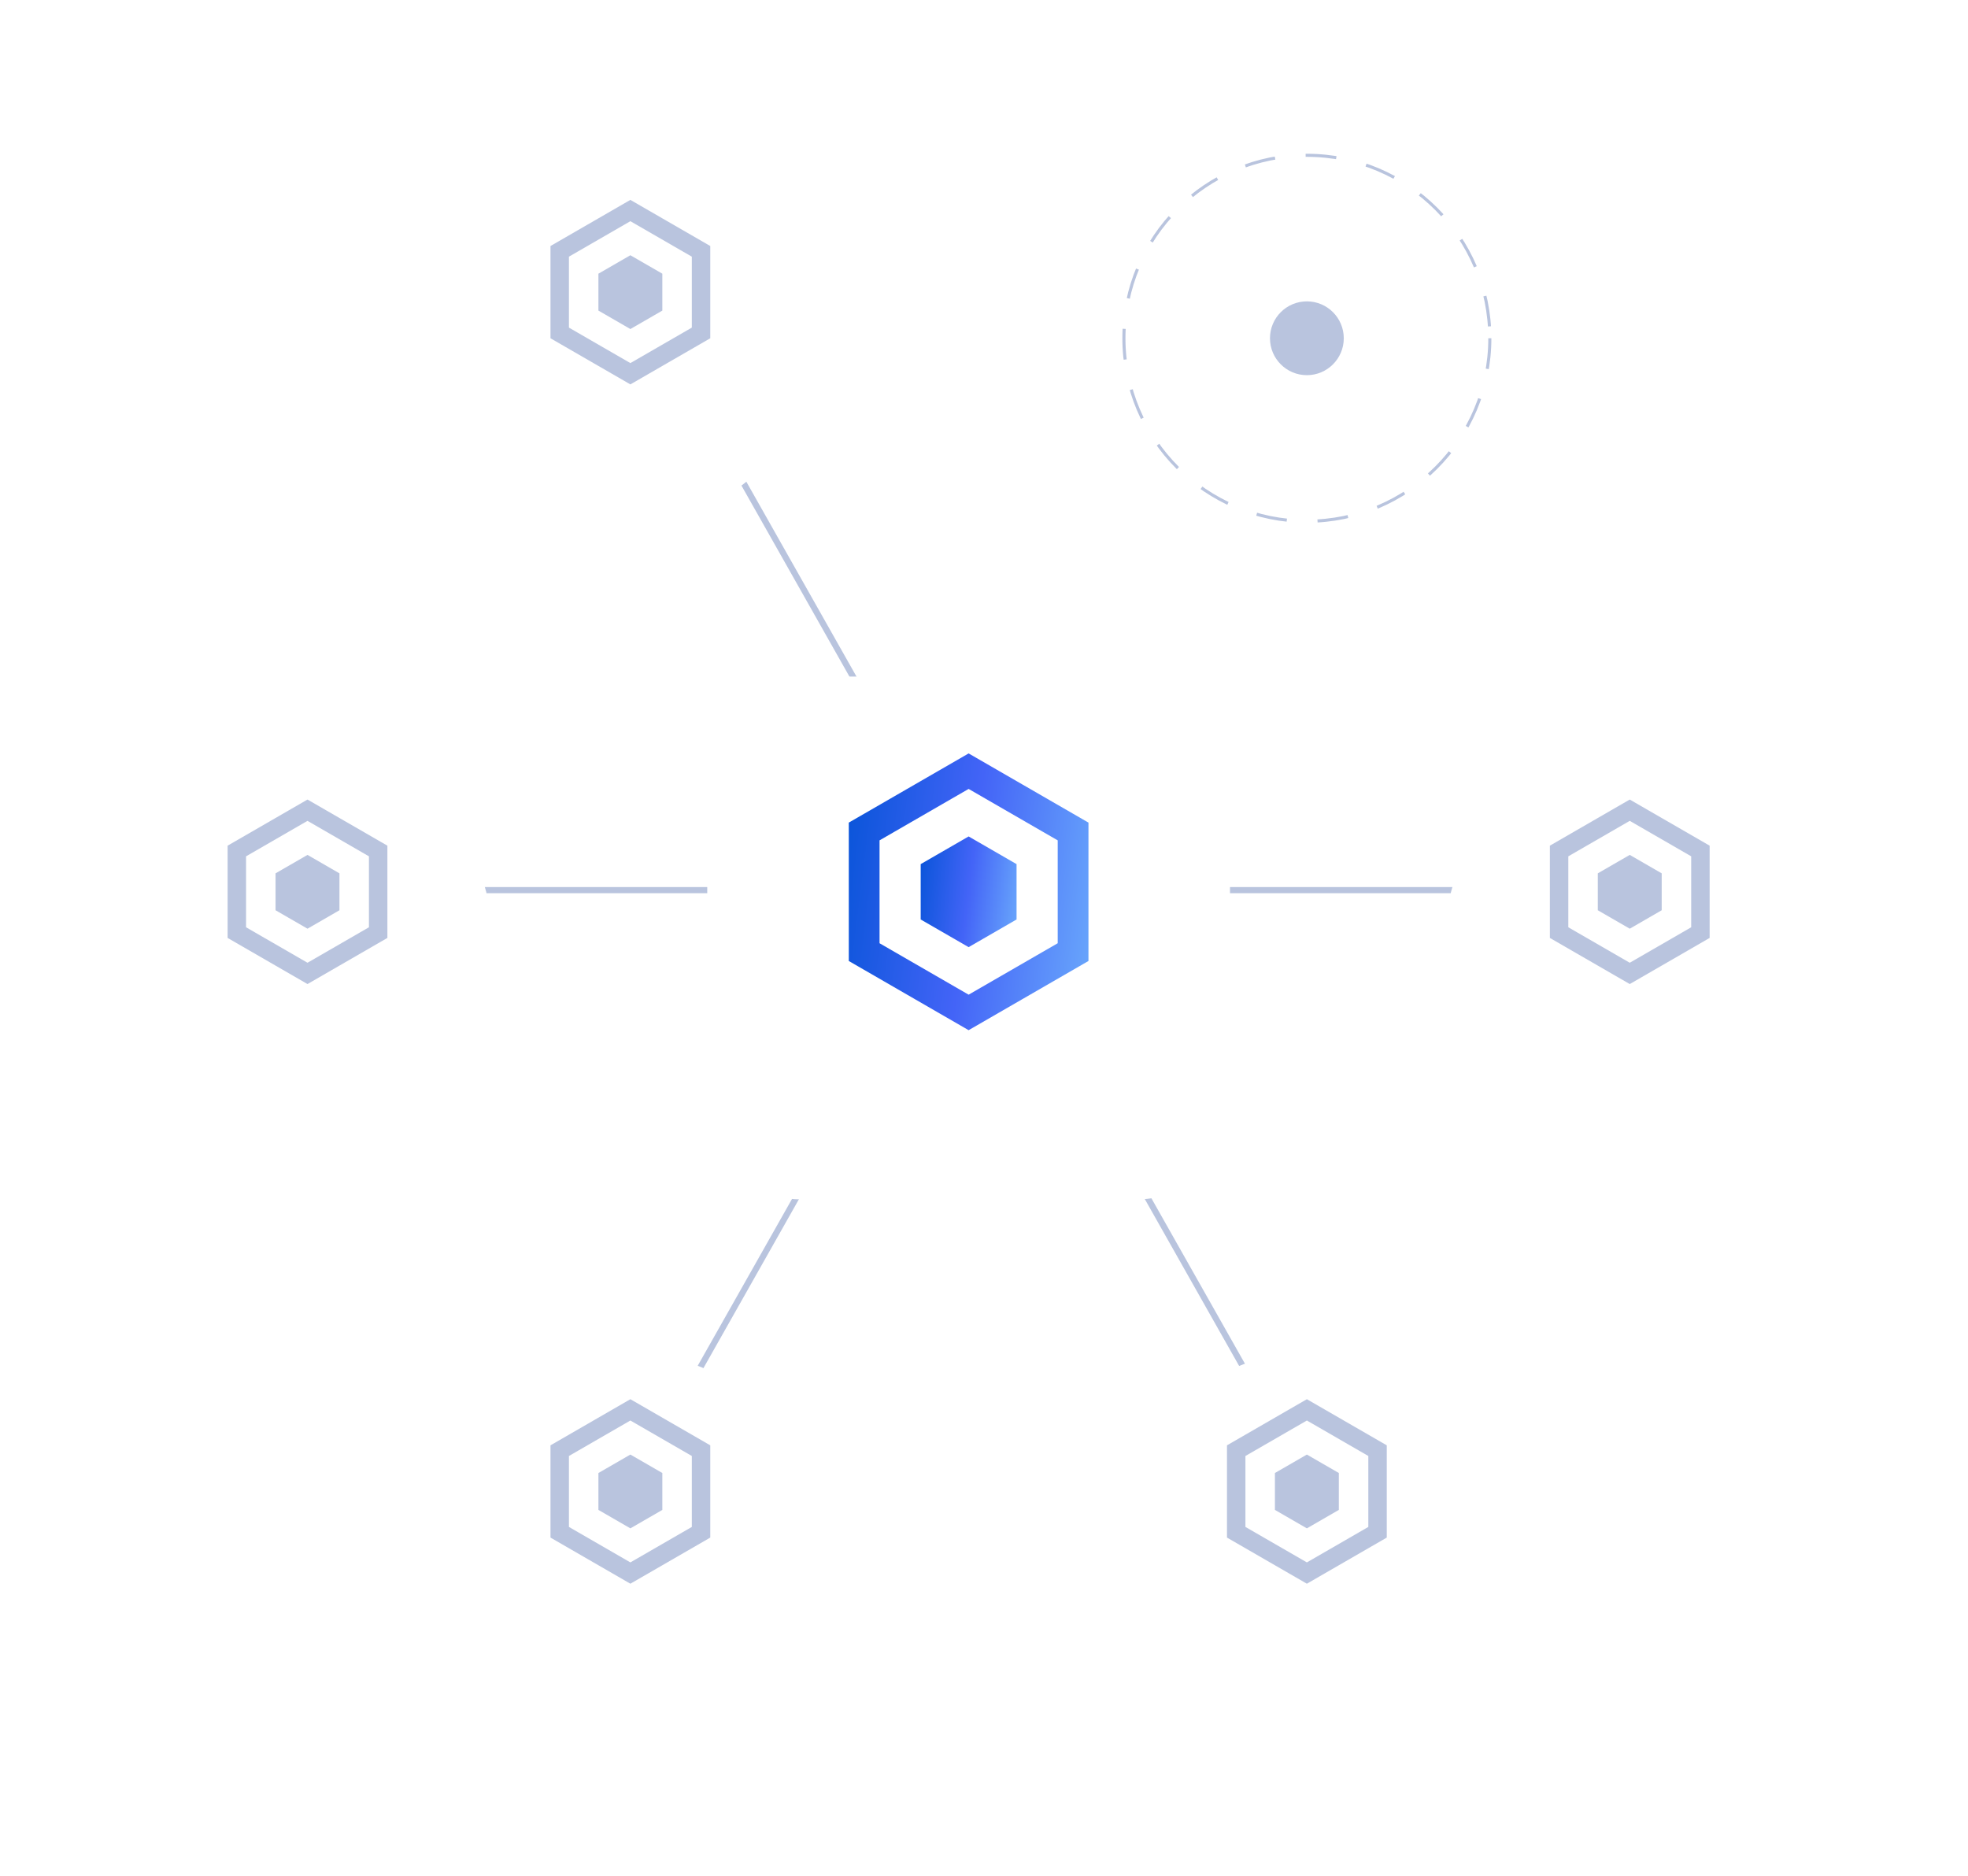 <svg width="640" height="610" viewBox="0 0 640 610" fill="none" xmlns="http://www.w3.org/2000/svg">
<line x1="205.871" y1="93.508" x2="428.002" y2="486.434" stroke="#B9C4DE" stroke-width="2"/>
<path d="M204.13 486.434L305.568 307" stroke="#B9C4DE" stroke-width="2"/>
<line y1="-1" x2="451.368" y2="-1" transform="matrix(-1 -8.74228e-08 -8.74228e-08 1 541.75 290.463)" stroke="#B9C4DE" stroke-width="2"/>
<g filter="url(#filter0_d)">
<rect x="230" y="205" width="170" height="170" rx="30" fill="white"/>
</g>
<path d="M281.029 270.387L315 250.774L348.971 270.387V309.613L315 329.227L281.029 309.613V270.387Z" stroke="url(#paint0_linear)" stroke-width="10"/>
<path d="M315 272L330.589 281V299L315 308L299.412 299V281L315 272Z" fill="url(#paint1_linear)"/>
<g filter="url(#filter1_d)">
<circle cx="205" cy="95" r="60" fill="white"/>
</g>
<g filter="url(#filter2_d)">
<circle cx="100" cy="290" r="60" fill="white"/>
</g>
<g filter="url(#filter3_d)">
<circle cx="205" cy="485" r="60" fill="white"/>
</g>
<g filter="url(#filter4_d)">
<circle cx="425" cy="485" r="60" fill="white"/>
</g>
<g filter="url(#filter5_d)">
<circle cx="530" cy="290" r="60" fill="white"/>
</g>
<g filter="url(#filter6_d)">
<circle cx="425" cy="95" r="59.5" stroke="#B9C4DE" stroke-dasharray="10 10"/>
</g>
<g filter="url(#filter7_d)">
<circle cx="425" cy="95" r="12" fill="#B9C4DE"/>
</g>
<path d="M182.019 81.732L205 68.464L227.981 81.732V108.268L205 121.536L182.019 108.268V81.732Z" stroke="#B9C4DE" stroke-width="6"/>
<path d="M205 83L215.392 89V101L205 107L194.608 101V89L205 83Z" fill="#B9C4DE"/>
<path d="M77.019 276.732L100 263.464L122.981 276.732V303.268L100 316.536L77.019 303.268V276.732Z" stroke="#B9C4DE" stroke-width="6"/>
<path d="M100 278L110.392 284V296L100 302L89.608 296V284L100 278Z" fill="#B9C4DE"/>
<path d="M182.019 471.732L205 458.464L227.981 471.732V498.268L205 511.536L182.019 498.268V471.732Z" stroke="#B9C4DE" stroke-width="6"/>
<path d="M205 473L215.392 479V491L205 497L194.608 491V479L205 473Z" fill="#B9C4DE"/>
<path d="M402.019 471.732L425 458.464L447.981 471.732V498.268L425 511.536L402.019 498.268V471.732Z" stroke="#B9C4DE" stroke-width="6"/>
<path d="M425 473L435.392 479V491L425 497L414.608 491V479L425 473Z" fill="#B9C4DE"/>
<path d="M507.019 276.732L530 263.464L552.981 276.732V303.268L530 316.536L507.019 303.268V276.732Z" stroke="#B9C4DE" stroke-width="6"/>
<path d="M530 278L540.392 284V296L530 302L519.608 296V284L530 278Z" fill="#B9C4DE"/>
<defs>
<filter id="filter0_d" x="180" y="170" width="270" height="270" filterUnits="userSpaceOnUse" color-interpolation-filters="sRGB">
<feFlood flood-opacity="0" result="BackgroundImageFix"/>
<feColorMatrix in="SourceAlpha" type="matrix" values="0 0 0 0 0 0 0 0 0 0 0 0 0 0 0 0 0 0 127 0"/>
<feOffset dy="15"/>
<feGaussianBlur stdDeviation="25"/>
<feColorMatrix type="matrix" values="0 0 0 0 0.655 0 0 0 0 0.682 0 0 0 0 0.827 0 0 0 0.25 0"/>
<feBlend mode="normal" in2="BackgroundImageFix" result="effect1_dropShadow"/>
<feBlend mode="normal" in="SourceGraphic" in2="effect1_dropShadow" result="shape"/>
</filter>
<filter id="filter1_d" x="95" y="0" width="220" height="220" filterUnits="userSpaceOnUse" color-interpolation-filters="sRGB">
<feFlood flood-opacity="0" result="BackgroundImageFix"/>
<feColorMatrix in="SourceAlpha" type="matrix" values="0 0 0 0 0 0 0 0 0 0 0 0 0 0 0 0 0 0 127 0"/>
<feOffset dy="15"/>
<feGaussianBlur stdDeviation="25"/>
<feColorMatrix type="matrix" values="0 0 0 0 0.655 0 0 0 0 0.682 0 0 0 0 0.827 0 0 0 0.25 0"/>
<feBlend mode="normal" in2="BackgroundImageFix" result="effect1_dropShadow"/>
<feBlend mode="normal" in="SourceGraphic" in2="effect1_dropShadow" result="shape"/>
</filter>
<filter id="filter2_d" x="-10" y="195" width="220" height="220" filterUnits="userSpaceOnUse" color-interpolation-filters="sRGB">
<feFlood flood-opacity="0" result="BackgroundImageFix"/>
<feColorMatrix in="SourceAlpha" type="matrix" values="0 0 0 0 0 0 0 0 0 0 0 0 0 0 0 0 0 0 127 0"/>
<feOffset dy="15"/>
<feGaussianBlur stdDeviation="25"/>
<feColorMatrix type="matrix" values="0 0 0 0 0.655 0 0 0 0 0.682 0 0 0 0 0.827 0 0 0 0.25 0"/>
<feBlend mode="normal" in2="BackgroundImageFix" result="effect1_dropShadow"/>
<feBlend mode="normal" in="SourceGraphic" in2="effect1_dropShadow" result="shape"/>
</filter>
<filter id="filter3_d" x="95" y="390" width="220" height="220" filterUnits="userSpaceOnUse" color-interpolation-filters="sRGB">
<feFlood flood-opacity="0" result="BackgroundImageFix"/>
<feColorMatrix in="SourceAlpha" type="matrix" values="0 0 0 0 0 0 0 0 0 0 0 0 0 0 0 0 0 0 127 0"/>
<feOffset dy="15"/>
<feGaussianBlur stdDeviation="25"/>
<feColorMatrix type="matrix" values="0 0 0 0 0.655 0 0 0 0 0.682 0 0 0 0 0.827 0 0 0 0.25 0"/>
<feBlend mode="normal" in2="BackgroundImageFix" result="effect1_dropShadow"/>
<feBlend mode="normal" in="SourceGraphic" in2="effect1_dropShadow" result="shape"/>
</filter>
<filter id="filter4_d" x="315" y="390" width="220" height="220" filterUnits="userSpaceOnUse" color-interpolation-filters="sRGB">
<feFlood flood-opacity="0" result="BackgroundImageFix"/>
<feColorMatrix in="SourceAlpha" type="matrix" values="0 0 0 0 0 0 0 0 0 0 0 0 0 0 0 0 0 0 127 0"/>
<feOffset dy="15"/>
<feGaussianBlur stdDeviation="25"/>
<feColorMatrix type="matrix" values="0 0 0 0 0.655 0 0 0 0 0.682 0 0 0 0 0.827 0 0 0 0.25 0"/>
<feBlend mode="normal" in2="BackgroundImageFix" result="effect1_dropShadow"/>
<feBlend mode="normal" in="SourceGraphic" in2="effect1_dropShadow" result="shape"/>
</filter>
<filter id="filter5_d" x="420" y="195" width="220" height="220" filterUnits="userSpaceOnUse" color-interpolation-filters="sRGB">
<feFlood flood-opacity="0" result="BackgroundImageFix"/>
<feColorMatrix in="SourceAlpha" type="matrix" values="0 0 0 0 0 0 0 0 0 0 0 0 0 0 0 0 0 0 127 0"/>
<feOffset dy="15"/>
<feGaussianBlur stdDeviation="25"/>
<feColorMatrix type="matrix" values="0 0 0 0 0.655 0 0 0 0 0.682 0 0 0 0 0.827 0 0 0 0.25 0"/>
<feBlend mode="normal" in2="BackgroundImageFix" result="effect1_dropShadow"/>
<feBlend mode="normal" in="SourceGraphic" in2="effect1_dropShadow" result="shape"/>
</filter>
<filter id="filter6_d" x="315" y="0" width="220" height="220" filterUnits="userSpaceOnUse" color-interpolation-filters="sRGB">
<feFlood flood-opacity="0" result="BackgroundImageFix"/>
<feColorMatrix in="SourceAlpha" type="matrix" values="0 0 0 0 0 0 0 0 0 0 0 0 0 0 0 0 0 0 127 0"/>
<feOffset dy="15"/>
<feGaussianBlur stdDeviation="25"/>
<feColorMatrix type="matrix" values="0 0 0 0 0.655 0 0 0 0 0.682 0 0 0 0 0.827 0 0 0 0.25 0"/>
<feBlend mode="normal" in2="BackgroundImageFix" result="effect1_dropShadow"/>
<feBlend mode="normal" in="SourceGraphic" in2="effect1_dropShadow" result="shape"/>
</filter>
<filter id="filter7_d" x="363" y="48" width="124" height="124" filterUnits="userSpaceOnUse" color-interpolation-filters="sRGB">
<feFlood flood-opacity="0" result="BackgroundImageFix"/>
<feColorMatrix in="SourceAlpha" type="matrix" values="0 0 0 0 0 0 0 0 0 0 0 0 0 0 0 0 0 0 127 0"/>
<feOffset dy="15"/>
<feGaussianBlur stdDeviation="25"/>
<feColorMatrix type="matrix" values="0 0 0 0 0.655 0 0 0 0 0.682 0 0 0 0 0.827 0 0 0 0.25 0"/>
<feBlend mode="normal" in2="BackgroundImageFix" result="effect1_dropShadow"/>
<feBlend mode="normal" in="SourceGraphic" in2="effect1_dropShadow" result="shape"/>
</filter>
<linearGradient id="paint0_linear" x1="270" y1="245" x2="369.72" y2="257.508" gradientUnits="userSpaceOnUse">
<stop stop-color="#0052D4"/>
<stop offset="0.5" stop-color="#4364F7"/>
<stop offset="1" stop-color="#6FB1FC"/>
</linearGradient>
<linearGradient id="paint1_linear" x1="297" y1="272" x2="336.888" y2="277.003" gradientUnits="userSpaceOnUse">
<stop stop-color="#0052D4"/>
<stop offset="0.5" stop-color="#4364F7"/>
<stop offset="1" stop-color="#6FB1FC"/>
</linearGradient>
</defs>
</svg>
